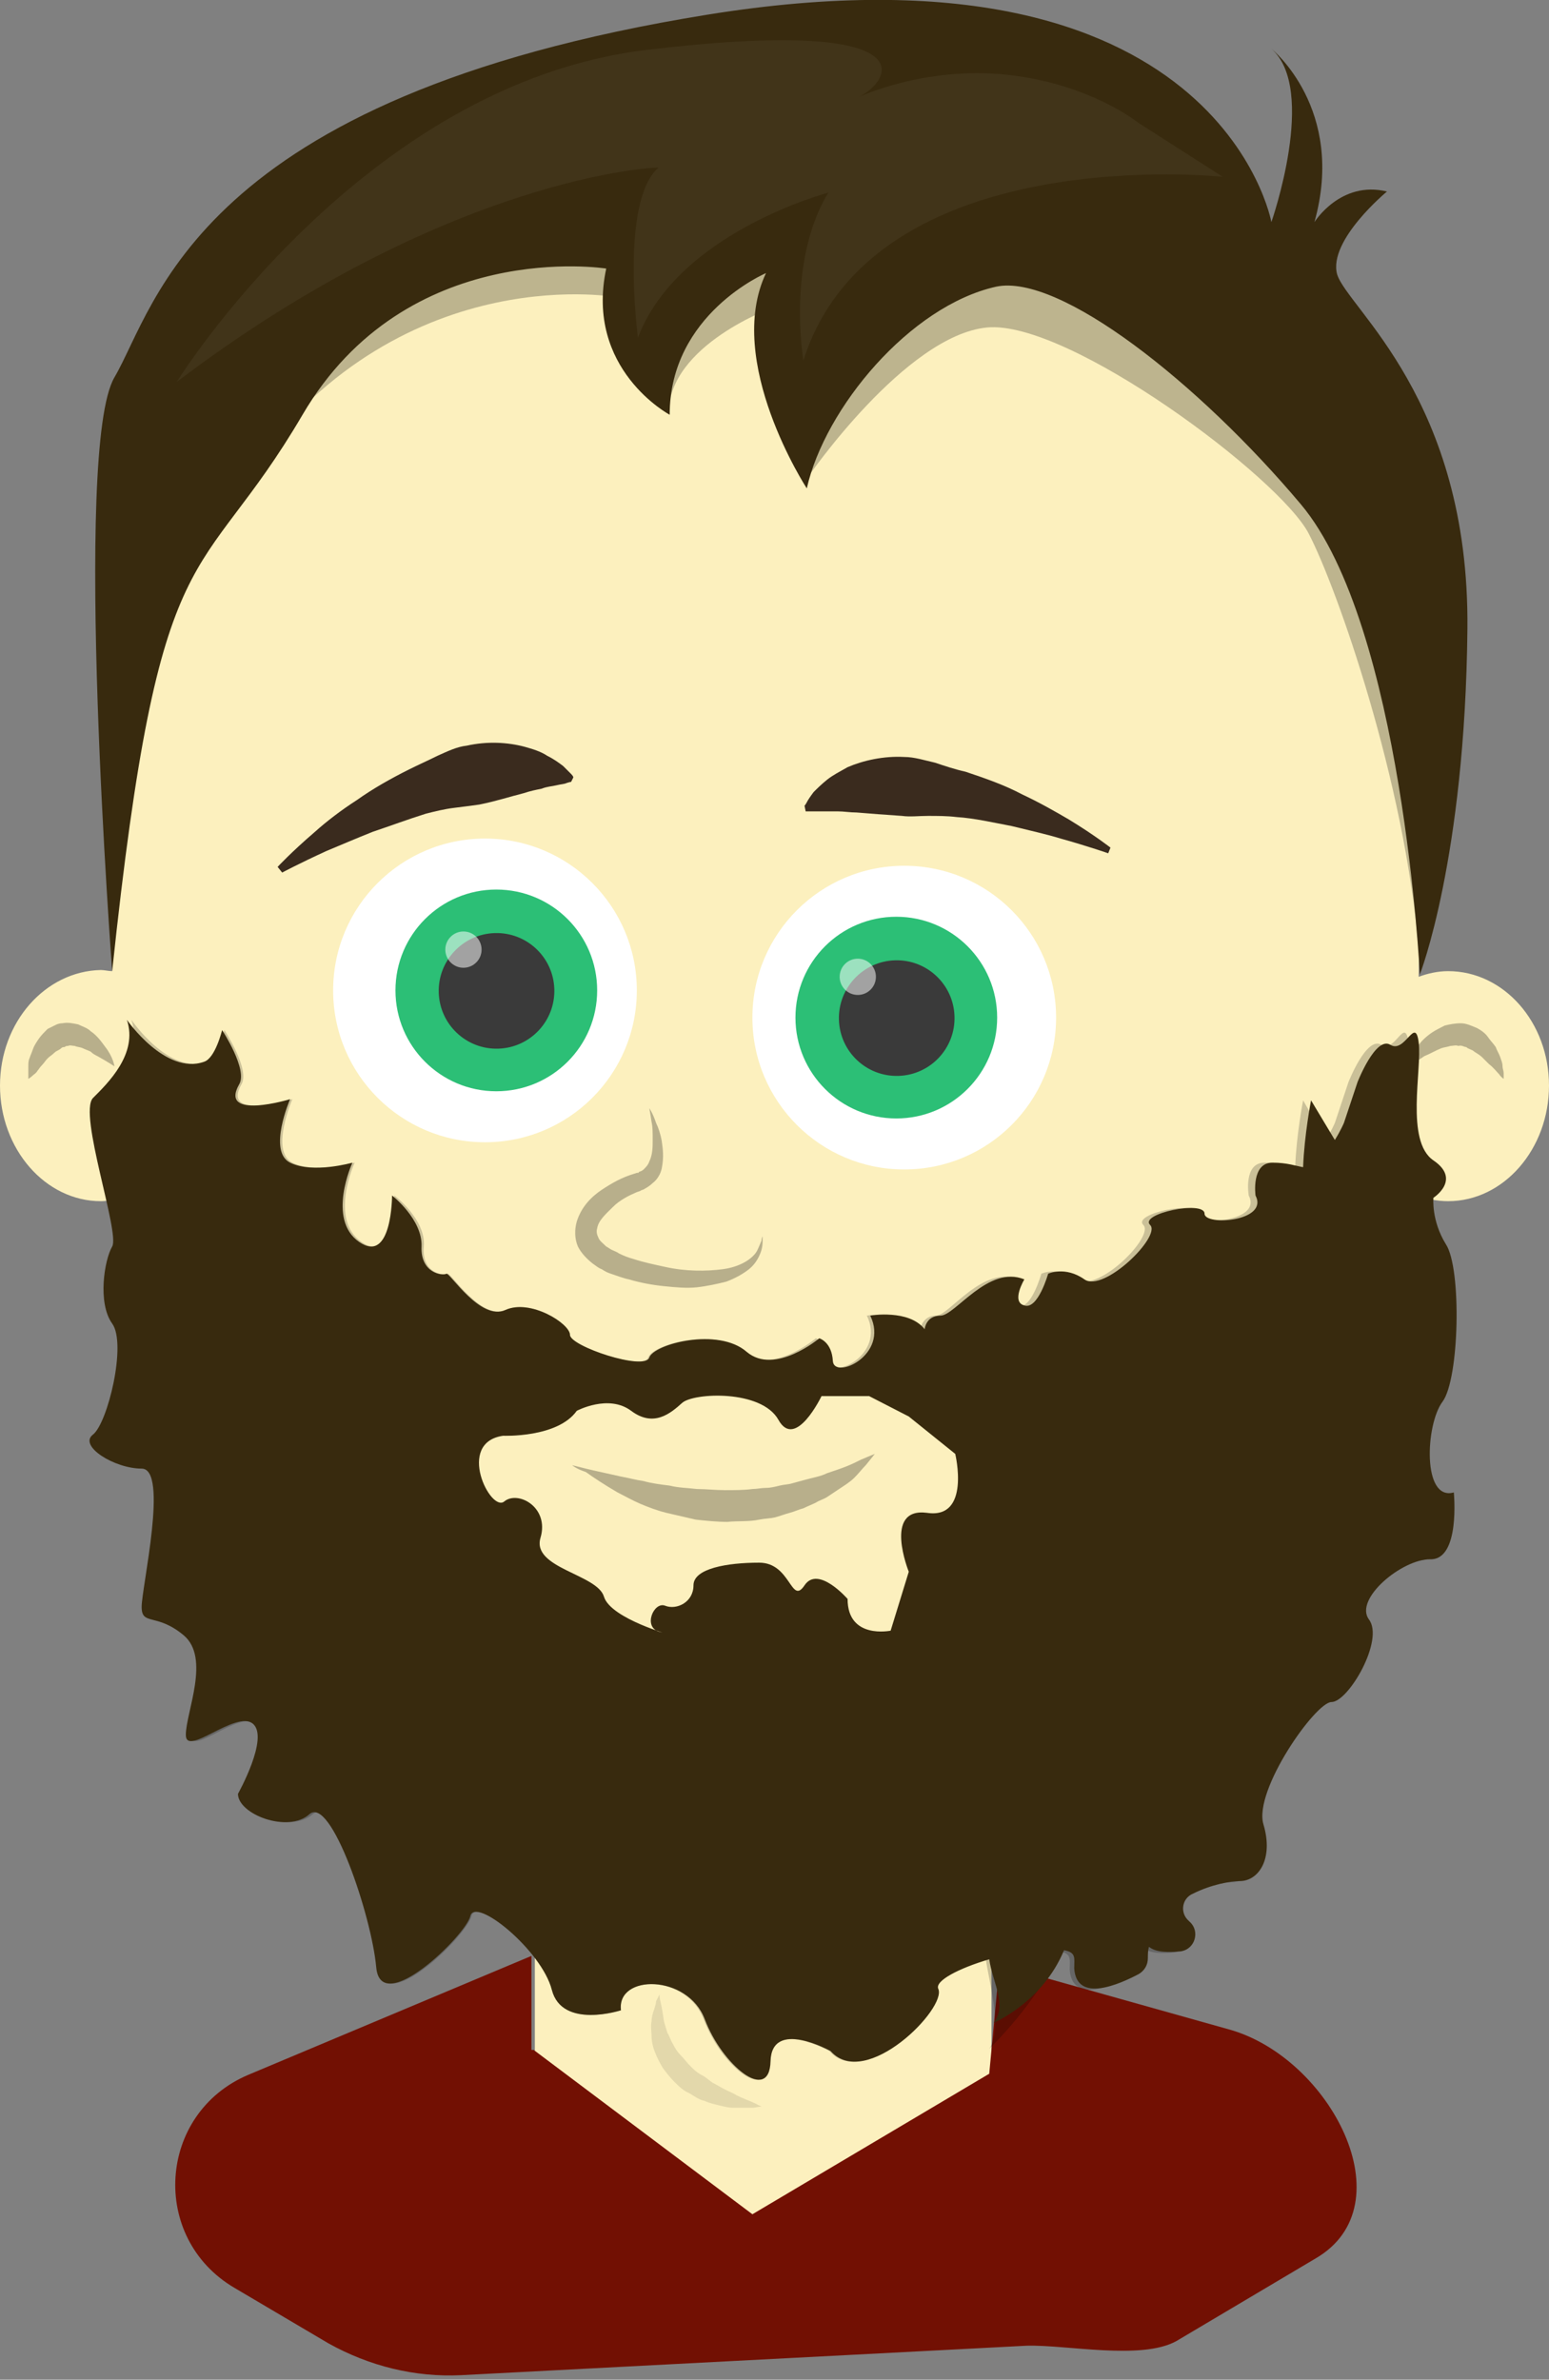 <svg version="1.1" id="Layer_1" xmlns="http://www.w3.org/2000/svg" xmlns:xlink="http://www.w3.org/1999/xlink" x="0px" y="0px"
	 viewBox="0 0 136.7 210" style="enable-background:new 0 0 136.7 210;" xml:space="preserve">
<rect x="0" y="0" width="136.7" height="210" fill="#808080" stroke="none"/>
<path style="fill:#FCF0BE;" d="M72.9,195.5H61.7c-8,0-14.5-6.5-14.5-14.5v-11.3c0-8,6.5-14.5,14.5-14.5h11.3c8,0,14.5,6.5,14.5,14.5
	v11.3C87.5,189,81,195.5,72.9,195.5z"/>
<path style="fill:#721003;" d="M47.1,180.9l19.3,14.5L87.3,183l0.9-9.6l20.3,5.7c8.9,2.5,15.7,15.5,7.6,20.2l-12.3,7.3
	c-3.1,1.7-9.7,0.3-13.2,0.4l-49.9,2.6c-4.1,0.2-8.1-0.8-11.7-2.8l-8.3-4.9c-7.5-4.4-6.8-15.4,1.2-18.8l25-10.5V180.9z"/>
<path style="fill:#FCF0BE;" d="M127.8,85.7c-0.9,0-1.8,0.2-2.6,0.5l0.2-15.8c0-36.5-25.8-66-57.7-66h0c-31.8,0-57.7,29.5-57.7,66
	L9.9,85.7c-0.3,0-0.7-0.1-1-0.1C4,85.7,0,90.2,0,95.8c0,5.6,4,10.2,8.9,10.2c0.5,0,0.9-0.1,1.3-0.1c3,33.2,27.5,59.1,57.3,59.1h0
	c29.9,0,54.6-26.1,57.4-59.6c0.9,0.4,1.9,0.6,2.9,0.6c4.9,0,8.9-4.6,8.9-10.2C136.7,90.2,132.7,85.7,127.8,85.7z"/>
<path style="opacity:0.2;" d="M127.3,131.7c-2.7,0.8-2.4-6-1-8c1.4-2,1.7-11.8,0.4-13.9c-1.3-2.1-1.1-4.1-1.1-4.1s2.4-1.6,0-3.3
	s-1-8-1.3-10.4c-0.3-2.4-1.2,1-2.4,0.2c-1.3-0.8-2.9,3.3-2.9,3.3l-1.2,3.6c0,0-0.3,0.7-0.8,1.5l-2-3.5c0,0-0.6,3.1-0.7,5.9
	c-0.6-0.1-1.4-0.4-2.7-0.4c-1.9,0-1.4,2.9-1.4,2.9c1.2,2.3-4.5,2.7-4.5,1.6c0-1.2-5.8,0-4.8,1c1,1-4,6-5.8,4.8
	c-1.7-1.2-3.2-0.5-3.2-0.5s-0.9,3.2-2,2.8c-1.2-0.3,0-2.3,0-2.3c-3.2-1.3-6.1,3.2-7.3,3.2c-1.2,0-1.4,1.2-1.4,1.2
	c-1.3-1.8-4.7-1.2-4.7-1.2c1.7,3.5-3.2,5.7-3.3,4c-0.1-1.7-1.2-2-1.2-2s-3.9,3.3-6.3,1.2c-2.4-2.2-8.1-0.7-8.5,0.5s-6.9-1-6.9-2
	s-3.5-3.2-5.6-2.2c-2.2,1-4.9-3.3-5.2-3.2c-0.3,0.2-2.3,0-2.1-2.4s-2.6-4.5-2.6-4.5s0,6.1-2.9,4.1c-2.9-2-0.6-7-0.6-7s-3.5,1-5.5,0
	c-2-1,0-5.6,0-5.6s-6.3,1.9-4.5-1.3c0.8-1.3-1.5-4.8-1.5-4.8s-0.6,2.5-1.5,2.8c-3.4,1.2-6.7-3.7-6.7-3.7c1,3-1.7,5.6-3,6.9
	c-1.3,1.4,2.3,11.9,1.6,13.1c-0.7,1.2-1.2,5,0,6.8c1.2,1.8-0.4,8.8-1.6,9.8s1.9,3,4.3,3s0,10.5,0,12.2s1.3,0.5,3.7,2.5
	s0.2,6.8,0.2,8.8s4.3-2.2,5.8-1s-1.3,6.2-1.3,6.2c0,1.8,4.3,3.5,6.3,1.8s5.4,9,5.8,13.5s7.8-2.8,8.2-4.5c0.4-1.8,6.3,3,7.1,6.5
	c0.9,3.5,6.1,1.8,6.1,1.8c-0.4-3.2,5.8-3.2,7.3,0.8s5.6,7.5,5.8,3.7c0.1-3.8,5.3-0.9,5.3-0.9c3,3.5,10.2-3.8,9.4-5.5
	c-0.3-0.7,1.8-1.8,4.4-2.6c0.3,2.1,1.5,6.2,0.3,7.9c0,0,4.3-4.1,6.2-8.6c1.1,0.2,0.9,0.7,0.9,1.6c0.2,3.1,3.9,1.4,5.6,0.5
	c0.5-0.3,0.8-0.8,0.8-1.4c0-0.3,0-0.7,0.1-1c0.6,0.5,1.7,0.5,2.7,0.4c1.3-0.2,1.7-1.8,0.8-2.6c0,0,0,0-0.1-0.1
	c-0.8-0.7-0.6-2,0.4-2.4c1.6-0.8,3.3-1.1,4-1.1c1.7,0,2.9-2,2.1-5s4.5-10.8,5.9-10.8c1.4,0,4.6-5.5,3.3-7.3
	c-1.3-1.8,2.9-5.3,5.3-5.3C127.9,137.7,127.3,131.7,127.3,131.7z"/>
<g style="opacity:0.25;">
	<path d="M102.7,19l-28.7,6.3c0,0-5,8.3-2.7,16.8c0,0,8.6-12.5,15.8-13.2c7.2-0.7,25.9,13.3,28.4,18.2c2.5,4.8,8.5,21.9,9.7,36.7
		l1.3-37.9L102.7,19z"/>
	<path d="M57.2,24.8C56.4,26.5,59,36.5,59,36.5c0-6.1,9.3-9.4,9.3-9.4l1.9-7.3C70.2,19.8,58.1,23.2,57.2,24.8z"/>
	<path d="M20.9,43.1c13.3-20.4,33.3-16.9,33.3-16.9l2.1-6.3l-19-2.2L20.9,43.1z"/>
</g>
<g style="opacity:0.27;">
	<path d="M10.1,94.1c0,0-0.6-0.4-1.5-0.9C8.4,93.1,8.2,93,8,92.8c-0.2-0.1-0.5-0.2-0.7-0.3c-0.2-0.1-0.5-0.1-0.7-0.2
		c-0.2,0-0.4-0.1-0.6,0c-0.1,0-0.2,0-0.3,0.1c-0.1,0-0.2,0-0.3,0.1c-0.2,0.2-0.4,0.2-0.6,0.4c-0.2,0.2-0.4,0.3-0.6,0.5
		c-0.2,0.2-0.3,0.4-0.5,0.6c-0.2,0.2-0.3,0.4-0.4,0.5c-0.1,0.2-0.3,0.3-0.4,0.4c-0.2,0.2-0.4,0.3-0.4,0.3s0-0.2,0-0.5
		c0-0.2,0-0.3,0-0.6c0-0.2,0-0.5,0.1-0.7c0.1-0.3,0.2-0.5,0.3-0.8c0.1-0.3,0.3-0.6,0.5-0.9c0.2-0.3,0.5-0.6,0.8-0.9
		c0.2-0.1,0.4-0.2,0.6-0.3c0.2-0.1,0.4-0.2,0.7-0.2c0.5-0.1,0.9,0,1.4,0.1c0.4,0.2,0.8,0.3,1.1,0.6c0.6,0.4,1,1,1.3,1.4
		C10,93.3,10.1,94.1,10.1,94.1z"/>
</g>
<g style="opacity:0.27;">
	<path d="M124.2,94.2c0,0,0.1-0.8,0.8-1.7c0.3-0.5,0.8-1,1.4-1.4c0.3-0.2,0.7-0.4,1.1-0.6c0.4-0.1,0.9-0.2,1.4-0.2
		c0.5,0,0.9,0.2,1.4,0.4c0.4,0.2,0.8,0.5,1,0.8c0.2,0.3,0.5,0.6,0.7,0.9c0.1,0.3,0.3,0.6,0.4,0.9c0.1,0.3,0.2,0.5,0.2,0.8
		c0,0.2,0.1,0.4,0.1,0.6c0,0.3,0,0.5,0,0.5s-0.2-0.1-0.4-0.4c-0.2-0.2-0.5-0.6-0.9-0.9c-0.2-0.2-0.4-0.4-0.6-0.6
		c-0.2-0.2-0.4-0.3-0.7-0.5c-0.2-0.2-0.5-0.2-0.7-0.4c-0.2,0-0.4-0.2-0.7-0.1c-0.2-0.1-0.5,0-0.7,0c-0.3,0.1-0.5,0.1-0.8,0.2
		c-0.5,0.2-1,0.5-1.5,0.7C124.8,93.8,124.2,94.2,124.2,94.2z"/>
</g>
<g>
	<circle style="fill:#FFFFFF;" cx="42.8" cy="87.4" r="13.4"/>
	<circle style="fill:#2CBF76;" cx="43.8" cy="87.4" r="8.9"/>

		<ellipse transform="matrix(1 -3.071324e-02 3.071324e-02 1 -2.665 1.386)" style="fill:#3A3A3A;" cx="43.8" cy="87.4" rx="5.1" ry="5.1"/>
	<circle style="opacity:0.53;fill:#FFFFFF;" cx="40.9" cy="83.8" r="1.6"/>
</g>
<g>
	<circle style="fill:#FFFFFF;" cx="79.8" cy="89.8" r="13.4"/>
	<circle style="fill:#2CBF76;" cx="79.1" cy="89.8" r="8.9"/>

		<ellipse transform="matrix(1 -3.071324e-02 3.071324e-02 1 -2.722 2.473)" style="fill:#3A3A3A;" cx="79.1" cy="89.8" rx="5.1" ry="5.1"/>
	<circle style="opacity:0.53;fill:#FFFFFF;" cx="75.7" cy="86.2" r="1.6"/>
</g>
<path style="fill:#382A0E;" d="M9.9,85.7c0,0-3.5-46.1,0.2-52.4s7.1-24.7,52.3-32s49.8,18.3,49.8,18.3s4.1-11.7,0-15.3
	c0,0,6.6,5.3,3.8,15.3c0,0,2.3-3.7,6.4-2.7c0,0-5.2,4.3-4.4,7.3c0.9,3,11.7,11,11.5,31.3c-0.2,20.3-4.2,30.5-4.2,30.5
	s-1.5-30.8-10.5-41.5S93.5,24.1,87.9,25.3C80.3,27,72.8,36,71.2,43.1c0,0-7.3-11.2-3.6-19c0,0-8.5,3.6-8.5,12.5c0,0-7.5-4-5.6-12.9
	c0,0-17.6-2.8-26.8,12.9S14.1,45.9,9.9,85.7z"/>
<path style="fill:#382A0E;" d="M128.3,131.7c-2.8,0.8-2.5-6-1-8c1.5-2,1.7-11.8,0.3-13.9c-1.3-2.1-1.1-4.1-1.1-4.1s2.5-1.6,0-3.3
	s-1-8-1.3-10.4c-0.3-2.4-1.2,1-2.5,0.2s-2.9,3.3-2.9,3.3l-1.2,3.6c0,0-0.3,0.7-0.8,1.5l-2.1-3.5c0,0-0.6,3.1-0.7,5.9
	c-0.6-0.1-1.4-0.4-2.7-0.4c-1.9,0-1.5,2.9-1.5,2.9c1.2,2.3-4.5,2.7-4.5,1.6c0-1.2-5.8,0-4.8,1c1,1-4.1,6-5.8,4.8
	c-1.7-1.2-3.2-0.5-3.2-0.5s-0.9,3.2-2.1,2.8c-1.2-0.3,0-2.3,0-2.3c-3.2-1.3-6.1,3.2-7.4,3.2c-1.3,0-1.4,1.2-1.4,1.2
	c-1.4-1.8-4.8-1.2-4.8-1.2c1.7,3.5-3.2,5.7-3.3,4c-0.1-1.7-1.2-2-1.2-2s-3.9,3.3-6.4,1.2c-2.5-2.2-8.2-0.7-8.6,0.5c-0.4,1.2-7-1-7-2
	s-3.5-3.2-5.7-2.2c-2.2,1-4.9-3.3-5.2-3.2c-0.3,0.2-2.3,0-2.2-2.4c0.1-2.4-2.6-4.5-2.6-4.5s0,6.1-2.9,4.1c-2.9-2-0.6-7-0.6-7
	s-3.5,1-5.5,0c-2-1,0-5.6,0-5.6s-6.3,1.9-4.5-1.3c0.8-1.3-1.5-4.8-1.5-4.8s-0.6,2.5-1.6,2.8c-3.4,1.2-6.8-3.7-6.8-3.7
	c1,3-1.7,5.6-3,6.9c-1.3,1.4,2.4,11.9,1.7,13.1c-0.7,1.2-1.3,5,0,6.8c1.3,1.8-0.4,8.8-1.7,9.8s1.9,3,4.3,3s0,10.5,0,12.2
	s1.3,0.5,3.7,2.5s0.2,6.8,0.2,8.8s4.4-2.2,5.9-1c1.5,1.2-1.3,6.2-1.3,6.2c0,1.8,4.4,3.5,6.3,1.8s5.5,9,5.9,13.5
	c0.4,4.5,7.9-2.8,8.3-4.5c0.4-1.8,6.3,3,7.2,6.5s6.1,1.8,6.1,1.8c-0.4-3.2,5.9-3.2,7.4,0.8c1.5,4,5.7,7.5,5.8,3.7
	c0.1-3.8,5.3-0.9,5.3-0.9c3.1,3.5,10.3-3.8,9.5-5.5c-0.3-0.7,1.8-1.8,4.5-2.6c0.3,2.1,1.6,4,0.4,5.6c0,0,4.3-1.8,6.2-6.4
	c1.1,0.2,0.9,0.7,0.9,1.6c0.2,3.1,4,1.4,5.7,0.5c0.5-0.3,0.8-0.8,0.8-1.4c0-0.3,0-0.7,0.1-1c0.6,0.5,1.7,0.5,2.8,0.4
	c1.3-0.2,1.7-1.8,0.8-2.6c0,0,0,0-0.1-0.1c-0.8-0.7-0.6-2,0.4-2.4c1.6-0.8,3.3-1.1,4.1-1.1c1.7,0,3-2,2.1-5c-0.9-3,4.6-10.8,6-10.8
	c1.5,0,4.7-5.5,3.3-7.3c-1.3-1.8,2.9-5.3,5.4-5.3C128.9,137.7,128.3,131.7,128.3,131.7z"/>
<path style="fill:#FCF0BE;" d="M44.4,126.7c0,0,4.8,0.2,6.5-2.2c0,0,2.8-1.5,4.8,0s3.5,0.2,4.5-0.7s7-1.2,8.5,1.5
	c1.5,2.7,3.8-2.1,3.8-2.1h4.2l3.5,1.8l4.1,3.3c0,0,1.4,5.8-2.5,5.2c-3.9-0.5-1.6,5.2-1.6,5.2l-1.6,5.2c0,0-3.8,0.8-3.8-2.8
	c0,0-2.6-3-3.8-1.2s-1.2-2-4-2s-5.8,0.5-5.8,2s-1.5,2.2-2.5,1.8s-2,1.9-0.5,2.3c1.5,0.4-4.3-1.1-4.9-3.1c-0.6-2-6.4-2.5-5.6-5.2
	s-2-4.2-3.2-3.2S40.2,127.3,44.4,126.7z"/>
<g style="opacity:0.27;">
	<path d="M50.5,129.3c0,0,0.4,0.1,1.2,0.3c0.8,0.2,1.8,0.4,3.1,0.7c0.6,0.1,1.3,0.3,2,0.4c0.7,0.2,1.5,0.3,2.3,0.4
		c0.8,0.2,1.6,0.2,2.4,0.3c0.8,0,1.6,0.1,2.5,0.1c0.8,0,1.7,0,2.4-0.1c0.4,0,0.8-0.1,1.2-0.1c0.4,0,0.8-0.1,1.2-0.2
		c0.4-0.1,0.8-0.1,1.1-0.2c0.4-0.1,0.7-0.2,1.1-0.3c0.7-0.2,1.4-0.3,2-0.6c0.6-0.2,1.2-0.4,1.7-0.6c0.5-0.2,0.9-0.4,1.3-0.6
		c0.7-0.3,1.2-0.5,1.2-0.5s-0.3,0.4-0.8,1c-0.3,0.3-0.6,0.7-1,1.1c-0.4,0.4-0.9,0.7-1.5,1.1c-0.3,0.2-0.6,0.4-0.9,0.6
		c-0.3,0.2-0.7,0.3-1,0.5c-0.4,0.2-0.7,0.3-1.1,0.5c-0.4,0.1-0.8,0.3-1.2,0.4c-0.4,0.1-0.9,0.3-1.3,0.4c-0.4,0.1-0.9,0.1-1.4,0.2
		c-0.9,0.2-1.9,0.1-2.8,0.2c-0.9,0-1.9-0.1-2.8-0.2c-0.4-0.1-0.9-0.2-1.3-0.3c-0.4-0.1-0.9-0.2-1.3-0.3c-0.8-0.2-1.6-0.5-2.3-0.8
		c-0.7-0.3-1.4-0.7-2-1c-1.2-0.7-2.1-1.3-2.8-1.8C50.8,129.6,50.5,129.3,50.5,129.3z"/>
</g>
<g style="opacity:0.27;">
	<path d="M57.3,97.8c0,0,0.3,0.4,0.6,1.3c0.2,0.4,0.4,1,0.5,1.6c0.1,0.7,0.2,1.4,0,2.4c-0.1,0.5-0.4,1-0.8,1.3
		c-0.2,0.2-0.5,0.4-0.7,0.5c-0.1,0.1-0.3,0.1-0.4,0.2l-0.3,0.1c-0.7,0.3-1.5,0.7-2.1,1.3c-0.6,0.6-1.3,1.2-1.4,1.9
		c-0.1,0.3,0,0.6,0.1,0.8c0.1,0.3,0.4,0.5,0.7,0.8c0.2,0.1,0.3,0.2,0.5,0.3c0.2,0.1,0.5,0.2,0.6,0.3c0.4,0.2,0.9,0.4,1.3,0.5
		c0.9,0.3,1.9,0.5,2.8,0.7c1.8,0.4,3.6,0.4,5.1,0.2c1.5-0.2,2.6-0.9,3-1.6c0.2-0.4,0.3-0.7,0.4-0.9c0-0.2,0.1-0.4,0.1-0.4
		s0,0.1,0,0.4c0,0.2,0,0.6-0.2,1.1c-0.2,0.5-0.5,1-1,1.4c-0.5,0.4-1.2,0.8-2,1.1c-0.8,0.2-1.7,0.4-2.6,0.5c-0.9,0.1-1.9,0-2.9-0.1
		c-1-0.1-2.1-0.3-3.1-0.6c-0.5-0.1-1-0.3-1.6-0.5c-0.3-0.1-0.5-0.2-0.8-0.4c-0.3-0.1-0.5-0.3-0.8-0.5c-0.5-0.4-1-0.9-1.3-1.5
		c-0.3-0.7-0.3-1.5-0.1-2.2c0.4-1.3,1.3-2.2,2.2-2.8c0.9-0.6,1.8-1.1,2.8-1.4l0.3-0.1c0.1,0,0.2,0,0.2-0.1c0.1,0,0.3-0.1,0.4-0.2
		c0.2-0.2,0.4-0.4,0.5-0.7c0.3-0.6,0.3-1.3,0.3-1.9c0-0.6,0-1.2-0.1-1.6C57.4,98.3,57.3,97.8,57.3,97.8z"/>
</g>
<path style="fill:#3A2B1E;" d="M97.8,75.3c0,0-1.7-0.6-4.2-1.3c-1.3-0.4-2.7-0.7-4.3-1.1c-1.6-0.3-3.3-0.7-4.9-0.8
	C83.6,72,82.7,72,81.9,72c-0.8,0-1.6,0.1-2.3,0c-1.5-0.1-2.8-0.2-4-0.3c-0.6,0-1.1-0.1-1.7-0.1c-0.5,0-1,0-1.4,0c-0.4,0-0.7,0-1,0
	c-0.2,0-0.4,0-0.4,0L71,71.1c0,0,0.1-0.1,0.2-0.3c0.1-0.2,0.3-0.5,0.6-0.9c0.3-0.3,0.7-0.7,1.2-1.1c0.5-0.4,1.1-0.7,1.8-1.1
	c1.4-0.6,3.2-1,5-0.9c0.9,0,1.8,0.3,2.7,0.5c0.9,0.3,1.8,0.6,2.7,0.8c1.8,0.6,3.5,1.2,5,2c1.5,0.7,2.9,1.5,4.1,2.2
	c2.3,1.4,3.7,2.5,3.7,2.5L97.8,75.3z"/>
<path style="fill:#3A2B1E;" d="M24.5,76.5c0,0,1.2-1.3,3.3-3.1c1-0.9,2.3-1.9,3.7-2.8c1.4-1,3-1.9,4.6-2.7c0.8-0.4,1.7-0.8,2.5-1.2
	c0.9-0.4,1.7-0.8,2.6-0.9c1.8-0.4,3.6-0.3,5.1,0.1c0.7,0.2,1.4,0.4,2,0.8c0.6,0.3,1,0.6,1.4,0.9c0.3,0.3,0.6,0.6,0.7,0.7
	c0.2,0.2,0.2,0.3,0.2,0.3L50.4,69c0,0-0.1,0-0.4,0.1c-0.2,0.1-0.5,0.1-0.9,0.2c-0.4,0.1-0.8,0.1-1.3,0.3c-0.5,0.1-1,0.2-1.6,0.4
	c-1.2,0.3-2.4,0.7-3.9,1c-0.7,0.1-1.5,0.2-2.3,0.3c-0.8,0.1-1.6,0.3-2.4,0.5c-1.6,0.5-3.2,1.1-4.7,1.6c-1.5,0.6-2.9,1.2-4.1,1.7
	c-2.4,1.1-3.9,1.9-3.9,1.9L24.5,76.5z"/>
<path style="opacity:5.000000e-02;fill:#FFFFFF;" d="M15.6,33.7c0,0,16.3-26.3,41.5-29.3s21.6,2.8,18.6,4.2c0,0,5.9-2.8,13.2-2
	s11.5,4.2,11.5,4.2l7.5,4.8c0,0-30.8-3.3-37,16.2c0,0-1.5-8.7,2.2-14.8c0,0-13.3,3.5-16.8,12.8c0,0-1.6-12,1.8-15
	C58.1,14.7,39.6,15.5,15.6,33.7z"/>
<g style="opacity:0.1;">
	<path d="M58.2,176c0,0,0,0.3,0.1,0.7c0.1,0.4,0.2,1,0.3,1.7c0.1,0.3,0.2,0.7,0.3,1c0.2,0.3,0.3,0.7,0.5,1c0.2,0.4,0.4,0.7,0.7,1
		c0.3,0.3,0.5,0.6,0.8,0.9c0.3,0.3,0.6,0.6,1,0.8c0.4,0.2,0.7,0.5,1,0.7c0.4,0.2,0.7,0.4,1.1,0.6c0.4,0.2,0.7,0.3,1,0.5
		c0.6,0.3,1.2,0.5,1.6,0.7c0.4,0.2,0.6,0.3,0.6,0.3s-0.2,0-0.7,0.1c-0.2,0-0.5,0-0.8,0c-0.3,0-0.7,0-1,0c-0.4,0-0.8-0.1-1.2-0.2
		c-0.4-0.1-0.9-0.2-1.3-0.4c-0.5-0.1-0.9-0.4-1.4-0.7c-0.5-0.2-0.9-0.6-1.3-1c-0.4-0.4-0.7-0.8-1-1.2c-0.3-0.5-0.5-0.9-0.7-1.4
		c-0.2-0.5-0.3-1-0.3-1.4c0-0.5-0.1-0.9,0-1.3c0-0.4,0.1-0.7,0.2-1c0.1-0.3,0.2-0.6,0.2-0.8C58.1,176.2,58.2,176,58.2,176z"/>
</g>
</svg>
